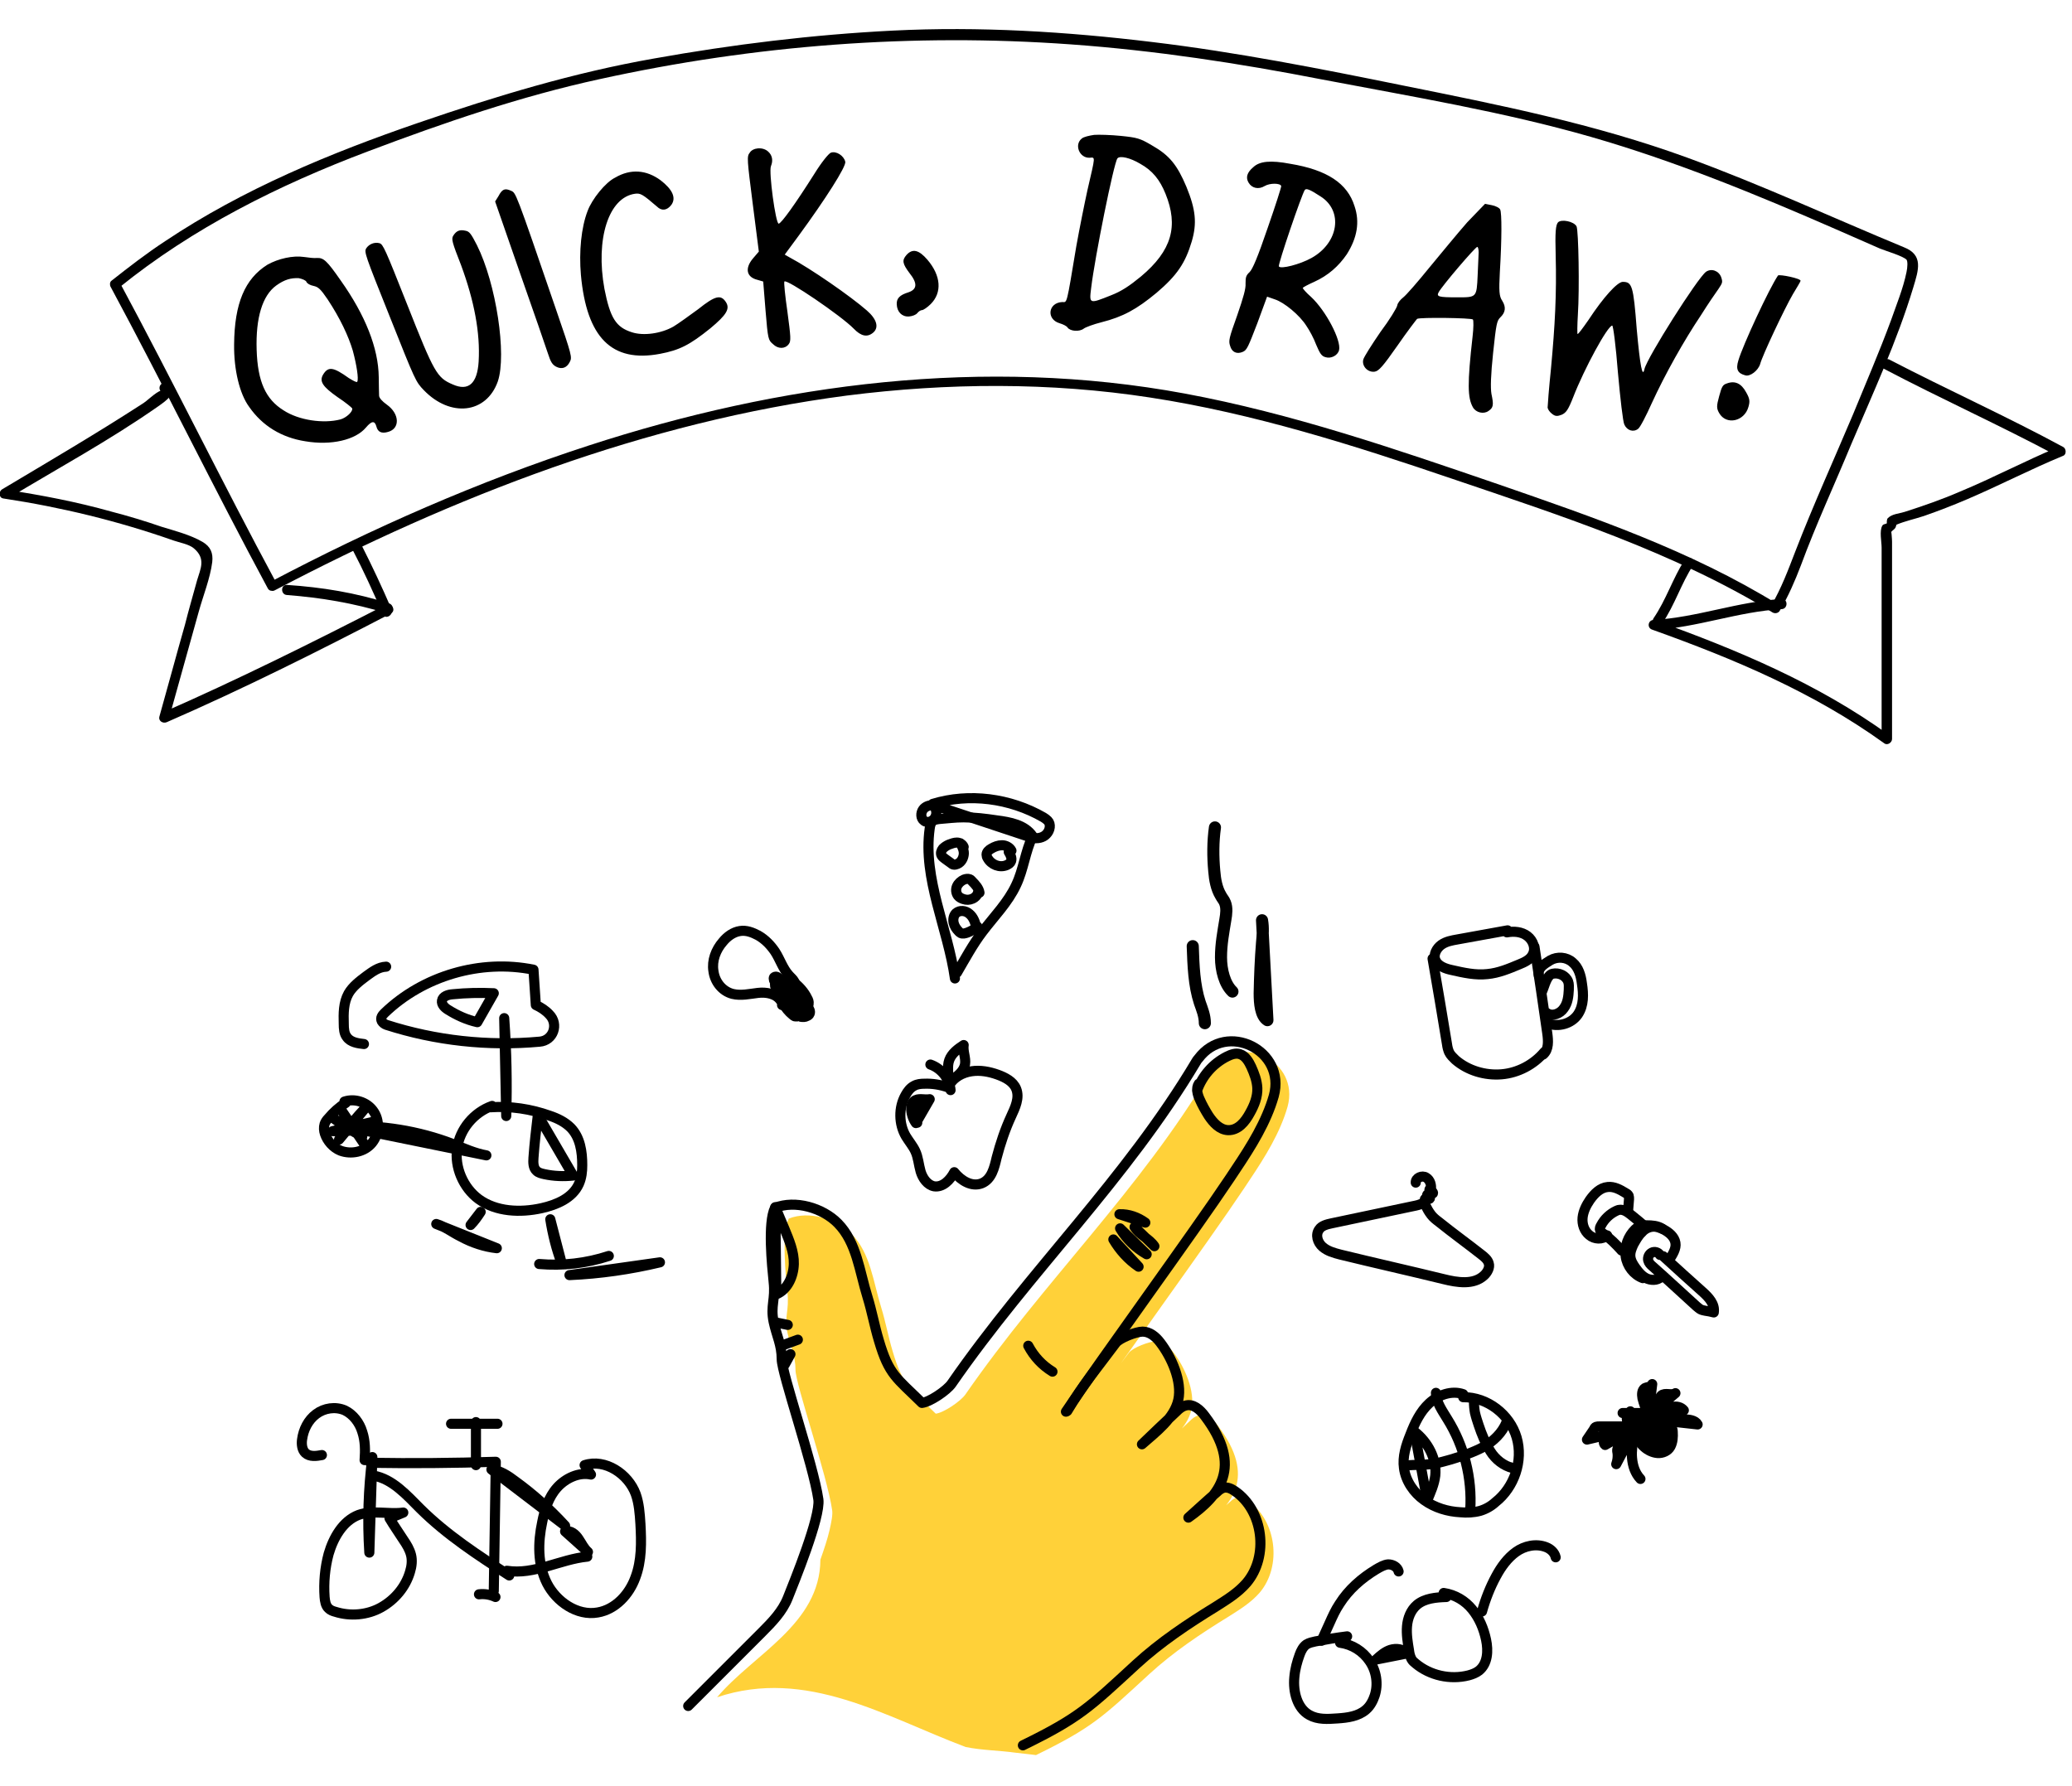 <svg width="616" height="531" viewBox="0 0 616 531" fill="none" xmlns="http://www.w3.org/2000/svg">
<path d="M440.6 479.1C441.6 475.5 443 471.9 444.8 468.6C446.3 465.8 448.2 463.2 450.7 461.4C453.2 459.6 456.7 458.8 459.7 460C461 460.5 462.2 461.6 462.5 463M400.5 486.5C397.3 486.9 394.3 487.4 391.1 488C390.2 488.2 389.2 488.4 388.4 488.9C387.4 489.6 386.8 490.8 386.4 491.9C385.6 494.1 385 496.3 384.8 498.7C384.4 502.9 385.6 507.9 389.3 509.9C391.8 511.3 394.7 511.1 397.6 510.9C400.6 510.7 403.8 510.3 406.1 508.3C407.4 507.2 408.2 505.6 408.7 504.1C409.8 500.7 409.2 496.8 407.2 493.9C405.2 490.9 402 488.9 398.4 488.4L400.5 486.5ZM430 474.8C426.9 474.9 423.6 475.2 421.3 477.1C419.4 478.7 418.5 481.1 418.3 483.5C418.1 485.9 418.5 488.3 418.9 490.7C419 491.6 419.2 492.4 419.6 493.2C419.9 493.8 420.4 494.2 420.9 494.6C425.1 498.1 431.1 499.5 436.6 498.1C437.7 497.8 438.8 497.4 439.7 496.7C442.3 494.6 442.5 490.8 441.8 487.5C441.1 484.2 439.8 481.1 437.7 478.5C435.6 475.9 432.6 474.1 429.2 473.6L430 474.8ZM409.1 493.4C410.4 492.2 411.8 491 413.4 490.5C415.1 490 417.1 490.2 418.2 491.6L409.1 493.4Z" stroke="black" stroke-width="3" stroke-miterlimit="10" stroke-linecap="round" stroke-linejoin="round"/>
<path d="M392.9 487.801C393.7 486.001 394.5 484.301 395.3 482.501C396.2 480.501 397 478.701 398.2 476.901C400.9 472.601 404.8 469.201 409.1 466.601C410.3 465.901 411.5 465.201 412.7 465.101C414.1 465.101 415.5 465.901 415.8 467.201" stroke="black" stroke-width="3" stroke-miterlimit="10" stroke-linecap="round" stroke-linejoin="round"/>
<path d="M448.2 276.6C443.3 277.5 438.3 278.4 433.3 279.3C431.6 279.6 429.9 279.9 428.5 280.9C427.1 281.9 426.1 283.8 426.7 285.3C427.4 287.2 429.7 288 431.6 288.4C435.1 289.2 438.7 290 442.2 289.6C445.5 289.3 448.6 288 451.7 286.7C453.2 286.1 454.9 285.3 455.6 283.9C456.7 282 455.8 279.6 454.1 278.3C452.4 277 450.1 276.8 448 277.2" stroke="black" stroke-width="3" stroke-miterlimit="10" stroke-linecap="round" stroke-linejoin="round"/>
<path d="M425.9 285C427.4 293.5 428.8 302.1 430.2 310.5C430.3 311.3 430.5 312.1 430.8 312.8C431.2 313.7 432 314.4 432.7 315.1C436.4 318.3 441.5 319.8 446.4 319.4C451.3 319 456 316.5 459.1 312.8" stroke="black" stroke-width="3" stroke-miterlimit="10" stroke-linecap="round" stroke-linejoin="round"/>
<path d="M456.2 281.5C457.5 290.1 458.8 298.6 460 307.2C460.3 309.4 460.5 312 458.8 313.5" stroke="black" stroke-width="3" stroke-miterlimit="10" stroke-linecap="round" stroke-linejoin="round"/>
<path d="M457.5 290.1C457 287.8 459 286.7 460.9 285.5C463 284.3 465.7 284.5 467.5 286.1C469.3 287.6 470 290 470.3 292.4C470.8 295.6 470.9 298.9 469.1 301.6C467.2 304.4 463.2 305.5 460.1 304.2" stroke="black" stroke-width="3" stroke-miterlimit="10" stroke-linecap="round" stroke-linejoin="round"/>
<path d="M458.4 294.9C459.2 293.2 459.8 289.9 461.6 289.5C463.4 289.1 465.5 290 466.2 291.8C466.5 292.6 466.4 293.4 466.4 294.3C466.3 296.2 466.1 298.2 464.9 299.8C463.8 301.4 461.5 302.3 459.9 301.2" stroke="black" stroke-width="3" stroke-miterlimit="10" stroke-linecap="round" stroke-linejoin="round"/>
<path d="M282.6 324.1C282.3 320.7 279.8 317.6 276.6 316.5M281.9 323.3C279.6 322.5 277.2 322.1 274.8 322.2C273.8 322.2 272.7 322.3 271.8 322.8C270.6 323.4 269.8 324.5 269.2 325.6C267.1 329.3 267.2 334.2 269.3 337.8C270.2 339.3 271.4 340.7 272.1 342.2C273 344.1 273.1 346.2 273.7 348.3C274.3 350.3 275.7 352.3 277.7 352.7C280.3 353.1 282.5 350.8 283.7 348.5C285.7 351 288.9 353 291.9 351.8C294.8 350.6 295.6 347.2 296.3 344.2C297.4 340 298.8 335.8 300.6 331.9C301.8 329.3 303.2 326.4 302.1 323.7C301.2 321.5 298.8 320.3 296.6 319.5C294.1 318.6 291.4 318.1 288.8 318.5C286.1 318.9 283.6 320.3 282.3 322.5L281.9 323.3Z" stroke="black" stroke-width="3" stroke-miterlimit="10" stroke-linecap="round" stroke-linejoin="round"/>
<path d="M275 327.6C273.1 329 272.2 331.5 272.7 333.8M281.9 321.3C282.1 319.2 281.5 317.2 282.2 315.2C282.9 313.2 284.8 311.8 286.5 310.7C286.2 312.6 287.2 314.5 286.9 316.4C286.5 318.6 284.6 319.9 282.9 321.2L281.9 321.3ZM276.4 326.8C274.8 327.1 272.9 326.3 271.7 327.4C271 328 270.9 329 270.9 329.9C271 331.4 271.5 332.8 272.3 333.9L276.4 326.8Z" stroke="black" stroke-width="3" stroke-miterlimit="10" stroke-linecap="round" stroke-linejoin="round"/>
<path d="M420.9 351.6C420.8 350.2 422.8 349.3 424 350.1C425.2 350.8 425.6 352.4 425.4 353.7C425.2 355.3 424.4 356.8 423.1 357.6C422.2 358.2 421.1 358.4 420.1 358.6C412 360.3 403.9 362 395.9 363.7C394.5 364 392.9 364.4 392.2 365.5C391 367.1 391.7 369.4 393.2 370.7C394.7 372 396.6 372.5 398.5 373C408.7 375.5 419 377.8 429.2 380.3C433.2 381.3 438.1 382.1 441.2 379.2C442.2 378.3 443 376.8 442.6 375.6C442.3 374.5 441.3 373.7 440.4 373C436.2 369.7 431.9 366.6 427.8 363.3C427 362.7 426.1 362 425.5 361.2C424.8 360.3 424.3 359.4 423.8 358.4C423.6 357.8 423.4 357.2 423.6 356.6C423.6 356.5 423.6 356.5 423.7 356.4H423.8C424 356.4 424.2 356.5 424.5 356.5C424.7 356.5 425 356.5 425.1 356.3V356.2C425.1 356.1 425 356.1 425 356C424.8 355.9 424.7 355.8 424.5 355.7C424.3 355.6 424.2 355.4 424.3 355.2C424.4 355 424.7 355 425 355C425.3 355 425.5 354.9 425.8 354.9C425.9 354.9 425.9 354.9 426 354.8C426.1 354.7 426 354.4 425.8 354.3C425.6 354.2 425.4 354.2 425.2 354.1C425 354 424.9 353.8 425 353.6" stroke="black" stroke-width="3" stroke-miterlimit="10" stroke-linecap="round" stroke-linejoin="round"/>
<path d="M494.5 373.5C498.3 377 502.3 380.6 506.1 384C508 385.7 509.9 387.7 509.5 390.2C508.7 390 507.9 389.8 507 389.7C506.5 389.6 506 389.5 505.6 389.3C505.2 389.1 504.8 388.7 504.4 388.4C500.1 384.5 495.7 380.4 491.3 376.5C490.7 376 490.2 375.5 490 374.7C489.8 373.8 490.3 372.8 491.1 372.4C491.9 372 493 372.3 493.5 373.1" stroke="black" stroke-width="3" stroke-miterlimit="10" stroke-linecap="round" stroke-linejoin="round"/>
<path d="M496.3 374.5C497.3 372.9 498.4 371.2 498.1 369.5C497.8 367.7 496.2 366.4 494.7 365.6C493.9 365.2 492.9 364.8 492 364.7C490.5 364.6 489 365.3 488.1 366.4C487 367.4 486.3 368.8 485.6 370C485.1 371.1 484.6 372.3 484.7 373.5C484.8 374.8 485.5 375.9 486.2 376.9C487.2 378.3 488.3 379.6 489.8 380.2C491.4 380.8 493.3 380.6 494.2 379.2" stroke="black" stroke-width="3" stroke-miterlimit="10" stroke-linecap="round" stroke-linejoin="round"/>
<path d="M494.2 365.3C492.8 364.4 491.1 364.3 489.6 364.3C488.9 364.3 488.2 364.2 487.5 364.5C487 364.7 486.5 365.1 486.1 365.5C484 367.6 482.9 370.5 483.3 373.5C483.7 376.4 485.7 379 488.4 380" stroke="black" stroke-width="3" stroke-miterlimit="10" stroke-linecap="round" stroke-linejoin="round"/>
<path d="M482.1 371.8C480.4 369.9 478.7 368.2 476.7 366.8C476.3 366.5 475.9 366.3 475.7 365.8C475.5 365.3 475.7 364.8 476 364.3C477 362.4 478.6 360.9 480.5 360C480.8 359.9 481.1 359.7 481.4 359.7C482.6 359.5 483.8 360.3 484.8 361.1C486 362.1 487.2 363 488.3 364" stroke="black" stroke-width="3" stroke-miterlimit="10" stroke-linecap="round" stroke-linejoin="round"/>
<path d="M484 360.3C484.1 359 484.2 357.7 484.3 356.5C484.3 356.1 484.3 355.8 484.2 355.5C484 355.1 483.7 354.9 483.3 354.7C481.7 353.7 479.9 352.7 478 352.9C475.7 353.1 474 354.9 472.7 356.7C471.6 358.3 470.7 360.1 470.5 362C470.3 364 471 366 472.5 367.2C474 368.5 476.4 368.6 477.8 367.3" stroke="black" stroke-width="3" stroke-miterlimit="10" stroke-linecap="round" stroke-linejoin="round"/>
<path d="M284.5 289.2C286.9 285.1 289.2 280.8 292.1 277C295.5 272.5 299.7 268.3 302.1 263.1C304.3 258.5 304.8 253.2 307 248.6C304.7 245.2 300.2 244.4 296.3 243.9C293 243.4 289.7 243 286.4 243C284 243 281.7 243.3 279.2 243.5C278.5 243.6 277.8 243.7 277.3 244.1C276.7 244.6 276.5 245.5 276.4 246.3C274.3 261.3 281.8 275.9 283.9 290.9" stroke="black" stroke-width="3" stroke-miterlimit="10" stroke-linecap="round" stroke-linejoin="round"/>
<path d="M290.6 275.5C289.7 276.3 288.6 276.9 287.5 277.3C286.9 277.5 286.2 277.7 285.6 277.4C285.4 277.3 285.2 277.1 285 276.9C284.3 276.2 283.7 275.3 283.5 274.3C283.3 273.3 283.5 272.2 284.2 271.5C285.3 270.5 287.1 270.7 288.2 271.7C289.4 272.7 289.9 274.2 290.2 275.5M306.9 249.1C308.4 249.4 310.1 249.1 311.1 248C312.2 246.9 312.5 245 311.5 244C311.1 243.6 310.7 243.3 310.2 243C300.3 237.3 288.1 235.7 277.3 239C278.2 240.1 278.7 241.6 278.1 242.8C277.6 244.1 275.8 244.9 274.7 244C273.7 243.3 273.7 241.7 274.4 240.7C275.1 239.7 276.4 239.3 277.7 239.4L306.9 249.1ZM299.9 253.3C300.4 254.1 300.9 255.1 300.6 256C300.4 256.6 299.9 256.9 299.3 257.2C297.2 258.1 294.7 257.1 293.6 255.1C293.4 254.8 293.3 254.4 293.3 254.1C293.3 253.3 294 252.7 294.7 252.3C295.7 251.7 296.8 251.3 297.9 251.3C299 251.3 300.2 251.9 300.7 252.9L299.9 253.3ZM285.5 250.7C286.2 251.8 286.7 253.1 286.5 254.2C286.3 255.5 285.5 256.7 284.2 257C283.9 257.1 283.6 257.1 283.3 257C283.1 256.9 282.9 256.8 282.7 256.6C282.1 256.2 281.5 255.7 280.9 255.3C280.5 255 280.1 254.7 279.9 254.3C279.6 253.7 279.8 252.9 280.3 252.3C280.8 251.8 281.4 251.4 282.1 251.1C282.9 250.8 283.7 250.5 284.5 250.5C285.3 250.5 286.2 251 286.5 251.8L285.5 250.7ZM290.8 265.1C290.7 266 290 266.8 289.1 267.2C288.2 267.6 287.3 267.6 286.4 267.3C285.8 267.1 285.2 266.8 284.8 266.3C284.2 265.5 284.1 264.4 284.5 263.5C284.9 262.6 285.7 261.9 286.6 261.5C287.1 261.3 287.8 261.2 288.3 261.4C288.6 261.5 288.8 261.8 289 262C290 263 291 264.1 291.2 265.4L290.8 265.1Z" stroke="black" stroke-width="3" stroke-miterlimit="10" stroke-linecap="round" stroke-linejoin="round"/>
<path d="M490.1 422.9C488.5 422.7 486.9 424.2 486.8 425.9C486.7 427.6 487.6 429.2 488.8 430.2C489.9 431.2 491.4 431.9 492.8 432C494.3 432.1 495.9 431.4 496.6 430.1C497.3 428.8 497.4 427.2 497.3 425.7C497.3 425.3 497.2 424.8 497 424.5C496.8 424.2 496.4 424 496.1 423.8C494.1 422.9 492 422.4 489.8 422.4" stroke="black" stroke-width="3" stroke-miterlimit="10" stroke-linecap="round" stroke-linejoin="round"/>
<path d="M484.7 419.6C483.6 420.4 483.3 422.2 484.1 423.2C484.9 424.3 486.6 424.7 487.7 424.1C488.9 423.5 489.6 421.9 489.2 420.6C489.2 420.4 489.1 420.3 489 420.2C488.8 420.1 488.6 420.1 488.4 420.1H482.4" stroke="black" stroke-width="3" stroke-miterlimit="10" stroke-linecap="round" stroke-linejoin="round"/>
<path d="M485.7 426.8C485.4 429.1 485 431.3 485.2 433.5C485.4 435.8 486.1 438 487.7 439.7M488.9 422C490.8 420.4 492.3 418.4 493.2 416.1C493.4 415.7 493.6 415.2 493.9 414.9C495 413.9 496.9 415 498.1 414.2L488.9 422ZM490.1 422.3C491.4 421.5 492.7 420.7 493.8 419.9C494.9 419.2 495.9 418.5 497.2 418.3C498.4 418 499.8 418.3 500.6 419.3L490.1 422.3ZM491.2 422H500.6C502.1 422 504 422.2 504.7 423.5L491.2 422ZM487.5 423.7C484.9 424.1 482.8 426.2 480.2 426.7C479.3 426.9 478.4 426.9 477.6 427.4C476.8 427.9 476.5 429.1 477.2 429.6L487.5 423.7ZM486 424.9C484.5 426.5 483 428.1 481.6 429.6C481.3 429.9 481 430.2 480.9 430.6C480.7 431.1 480.8 431.6 480.9 432C481 433.1 480.9 434.2 480.5 435.3L486 424.9Z" stroke="black" stroke-width="3" stroke-miterlimit="10" stroke-linecap="round" stroke-linejoin="round"/>
<path d="M484.6 420.9C484.4 421.4 484.3 421.9 484.4 422.4C484.7 422 485 421.6 485.1 421.1V422.8C485.3 422.2 485.5 421.6 485.6 420.9V422.5C486 422 486.2 421.3 486.3 420.7C486.4 421.4 486.6 422.1 486.8 422.8C487.2 422.5 487.4 422 487.5 421.5V422.5M488.4 424.1H475.4C475.1 424.1 474.8 424.1 474.5 424.2C474.2 424.3 474 424.6 473.9 424.9C473.2 425.9 472.5 427 471.8 428L488.4 424.1ZM490.1 420.5C489.3 419 488.7 417.3 488.3 415.7C488.1 414.6 488.1 413.3 489 412.7C489.8 412.3 491 412.4 491.2 411.5L490.1 420.5ZM488.8 424.3C488.5 424.9 488.4 425.5 488.4 426.2C488.8 425.5 489.2 424.8 489.6 424.2C489.1 425.1 488.8 426.1 488.7 427.2C489.3 426 489.9 424.7 490.5 423.6C490.7 425.3 490.5 427 490.1 428.5C490.6 426.9 491.1 425.4 491.9 424.1C491.9 425.9 491.7 427.7 491.5 429.5C491.9 427.8 492.4 426.1 492.8 424.5C493 426.5 492.9 428.5 492.6 430.5C493.4 428.6 494.2 426.9 495 425V429.7C495.2 428.5 495.6 427.3 496.1 426.2C496.1 427.3 496.1 428.4 495.9 429.5C495.9 428.8 496 428.1 495.8 427.4C495.6 426.7 495.3 426 494.7 425.6C493.8 425 492.5 425.2 491.5 425.8C490.6 426.4 489.9 427.4 489.3 428.3C489.2 427 489.2 425.6 489.4 424.4C489.1 426 489.7 427.8 490.9 428.8L488.8 424.3Z" stroke="black" stroke-width="3" stroke-miterlimit="10" stroke-linecap="round" stroke-linejoin="round"/>
<path d="M488.6 423.6C488.5 424.9 488.4 426.2 488.3 427.4C488.9 426.6 489.3 425.7 489.5 424.7C489.3 425.9 489.6 427.1 490 428.2C490.2 428.8 490.4 429.5 490.9 430C491.5 430.5 492.3 430.7 493.1 430.6C493.9 430.4 494.6 430 495.1 429.4C495.2 429.6 495.2 429.8 495.1 430C495.9 428.1 496.5 426.2 496.8 424.2C496.4 424.8 496.1 425.4 495.7 426.1C495.7 424.8 495.6 423.5 495.3 422.3C494.4 423.1 493.6 424 493.1 425.1C492.8 424.4 492.4 423.7 492.1 423C491.7 423 491.6 423.5 491.5 423.8C491.4 424.1 491.1 424.6 490.8 424.4" stroke="black" stroke-width="3" stroke-miterlimit="10" stroke-linecap="round" stroke-linejoin="round"/>
<path d="M485 420.9C486.3 421.1 487.6 421.1 488.8 420.9C488.6 422.1 488.6 423.3 488.7 424.4C488.8 426.3 489.4 428.1 490.1 429.9C489.4 429.2 488.7 428.6 488 427.9C488.5 429.2 490.2 429.8 491.3 429.1C492.4 428.4 492.8 427 493 425.8C493 427.6 493.3 429.2 493.8 430.9C494.2 428.8 494.5 426.8 494.9 424.6C495 425.8 495.2 427 495.3 428.2C495.4 427 495.4 425.8 495.5 424.6C495.9 425.2 496.2 426 496.2 426.7C495.2 426.8 494.2 426.6 493.2 426.2C493.4 425.9 493.6 425.5 493.8 425.2C492.2 426.6 490.7 427.9 489.2 429.2C489 428.3 489.1 427.3 489.6 426.5" stroke="black" stroke-width="3" stroke-miterlimit="10" stroke-linecap="round" stroke-linejoin="round"/>
<path d="M145.8 329.201C151.8 328.801 157.8 329.701 163.4 331.701C165.8 332.501 168 333.601 169.7 335.301C172.5 338.201 173.1 342.401 173.1 346.401C173.1 348.301 172.9 350.201 172.1 352.001C170.2 356.201 165.5 358.201 161 359.201C154.7 360.601 147.5 360.301 142.3 356.501C137.7 353.101 135.1 347.001 135.9 341.401C136.7 335.701 140.9 330.701 146.3 328.801" stroke="black" stroke-width="3" stroke-miterlimit="10" stroke-linecap="round" stroke-linejoin="round"/>
<path d="M114.8 287.4C112.5 287.5 110.7 288.9 108.9 290.2C106.9 291.7 104.8 293.3 103.6 295.4C102.1 298.1 102.1 301.3 102.2 304.4C102.2 305.8 102.3 307.3 103.1 308.3C104.2 309.9 106.4 310.2 108.2 310.4M159.9 331.5C159.4 335.7 158.9 340 158.6 344.2C158.5 345.6 158.5 347.2 159.5 348.1C160.1 348.7 161 348.9 161.9 349.1C164.7 349.7 167.6 349.8 170.4 349.5L159.9 331.5ZM144.6 343.5C141.2 342.9 137.9 341.4 134.6 340.1C124.4 336.2 113.3 334.4 102.4 334.9L144.6 343.5ZM150.5 331.8C150.8 322.1 150.6 312.4 149.9 302.7L150.5 331.8Z" stroke="black" stroke-width="3" stroke-miterlimit="10" stroke-linecap="round" stroke-linejoin="round"/>
<path d="M160.3 375.8C167.3 376.4 174.3 375.6 181 373.4M159.3 298.8C160.8 299.5 162.2 300.4 163.3 301.6C166.2 304.5 164.5 309.4 160.4 309.7C145.1 311.1 129.5 309.4 114.9 304.7C114.3 304.5 113.8 304.1 113.5 303.6C113 302.6 113.7 301.8 114.3 301.2C125.8 290.1 142.9 285.1 158.6 288.3L159.3 298.8ZM163.6 362.5C164.3 366.9 165.4 371.4 167 375.6L163.6 362.5ZM142.9 360.3C142 361.7 141 363.1 139.9 364.2L142.9 360.3ZM129.7 363.9C132.4 364.7 134.6 366.5 137.1 367.7C140.4 369.5 144.1 370.7 147.7 371.1L129.7 363.9ZM169.3 379.1C178.4 378.7 187.4 377.4 196.2 375.3L169.3 379.1Z" stroke="black" stroke-width="3" stroke-miterlimit="10" stroke-linecap="round" stroke-linejoin="round"/>
<path d="M98.9 332.3C101.7 334.4 104.6 336.2 107.7 337.9M141.9 303.9C138.8 303.2 135.9 301.9 133.2 300.2C132.2 299.6 131.2 298.6 131.4 297.5C131.6 296.2 133.2 295.7 134.6 295.6C138.6 295.2 142.7 295.1 146.8 295.3L141.9 303.9ZM102.4 327.5C105.4 326.5 109 327.6 110.9 330.2C113 333 112.8 337.1 110.6 339.8C108.4 342.5 104.4 343.3 101.2 342.1C99 341.2 97.3 339.2 96.6 337.1C96.3 336.2 96.2 335.2 96.5 334.2C96.7 333.6 97.1 333 97.6 332.5C99.1 330.7 100.9 329.1 102.8 327.9L102.4 327.5ZM108.8 329.2C105.9 332.3 103.3 335.4 100.8 338.8L108.8 329.2ZM101.1 329.5L108 339.7L101.1 329.5ZM111.9 333.3C108.1 335.7 103.4 336.7 98.9 336.3L111.9 333.3Z" stroke="black" stroke-width="3" stroke-miterlimit="10" stroke-linecap="round" stroke-linejoin="round"/>
<path d="M232.1 297.5C230.7 295.4 227.8 294.9 225.3 295.2C222.8 295.5 220.3 296.1 217.8 295.5C214.7 294.7 212.5 291.9 212.1 288.7C211.6 285.6 212.8 282.4 214.9 280C216.2 278.4 218 277.1 220 276.8C221.9 276.5 223.7 277.2 225.4 278.1C227.5 279.3 229.1 281 230.4 282.9C231.9 285.2 232.7 287.9 234.5 289.9C235.1 290.6 235.8 291.1 236.2 291.9C236.8 293.2 236.5 294.8 235.7 295.9C234.9 297.1 233.7 298 232.5 298.8" stroke="black" stroke-width="3" stroke-miterlimit="10" stroke-linecap="round" stroke-linejoin="round"/>
<path d="M234.1 296.4L232 294.9C231.5 294.5 230.9 294.1 230.6 293.6C230.3 293.1 230.3 292.3 230.8 291.8C230.9 291.7 231 291.7 231.1 291.7C231.2 291.7 231.3 291.8 231.3 291.8C231.5 291.9 231.7 292 231.8 292.2C231.9 292.4 231.8 292.7 231.6 292.8C231.5 292.8 231.3 292.8 231.2 292.7C230.7 292.4 230.3 292 230.1 291.4C230 291.1 230 290.8 230.1 290.6C230.3 290.4 230.6 290.3 230.9 290.4C231.2 290.5 231.4 290.7 231.7 290.9C232.8 291.8 233.9 292.8 235 293.7" stroke="black" stroke-width="3" stroke-miterlimit="10" stroke-linecap="round" stroke-linejoin="round"/>
<path d="M238.1 302.3C238.7 302.4 239.4 302.4 239.9 302.1C240.2 302 240.6 301.7 240.7 301.4C241 300.7 240.6 300 240.2 299.4M232.8 298.3C233.5 299.6 234.5 300.8 235.6 301.7C235.9 301.9 236.1 302.2 236.5 302.2C237 302.3 237.6 302 238 301.7C238.8 301 239.6 300.2 240.1 299.3C240.3 299 240.4 298.7 240.4 298.4C240.5 297.9 240.3 297.3 240 296.8C239.1 294.9 237.6 293.3 236 292L232.8 298.3ZM235.2 300.8C236.6 299.7 237.9 298.4 238.7 296.9L235.2 300.8ZM234.7 299.8C235.7 298.3 236.6 296.7 237.4 295.2L234.7 299.8Z" stroke="black" stroke-width="3" stroke-miterlimit="10" stroke-linecap="round" stroke-linejoin="round"/>
<path d="M111 438.699C116.7 439.699 120.9 444.499 125 448.599C132.9 456.399 142.1 462.399 151.4 468.399M119.9 449.699C115.5 450.299 110.8 448.899 106.6 450.399C101.9 452.199 99.1 457.199 97.7 461.999C96.6 466.099 96.2 470.499 96.5 474.799C96.6 475.999 96.8 477.399 97.7 478.199C98.2 478.699 98.9 478.999 99.7 479.199C104.1 480.599 109.2 480.199 113.3 477.899C117.4 475.599 120.6 471.799 121.9 467.299C122.4 465.699 122.6 463.899 122.2 462.299C121.8 460.699 120.9 459.199 120 457.899C118.6 455.699 117.1 453.599 115.8 451.399L119.9 449.699ZM109.8 461.599C109.2 452.099 109.5 442.699 110.7 433.199L109.8 461.599Z" stroke="black" stroke-width="3" stroke-miterlimit="10" stroke-linecap="round" stroke-linejoin="round"/>
<path d="M110.1 434.9C122.5 435.1 134.9 435 147.4 434.6L146.8 473" stroke="black" stroke-width="3" stroke-miterlimit="10" stroke-linecap="round" stroke-linejoin="round"/>
<path d="M150.7 466.999C158.8 468.299 166.5 463.599 174.6 462.799M146.1 436.899C148.7 437.199 151 438.699 153.1 440.299C158.5 444.199 163.5 448.699 168 453.599L146.1 436.899Z" stroke="black" stroke-width="3" stroke-miterlimit="10" stroke-linecap="round" stroke-linejoin="round"/>
<path d="M108.4 434.1C108.6 431.2 108.6 428.4 107.7 425.7C106.9 423 105 420.5 102.5 419.3C99.7 418.1 96.4 418.6 94 420.4C91.6 422.2 90.2 425 89.8 428C89.6 429.4 89.8 431.1 90.8 432C92.1 433.2 94.1 432.9 95.7 432.6M175.7 438.4C172.1 437.6 168.1 439.5 165.6 442.3C163.1 445.1 161.9 448.9 161.2 452.5C159.9 458.6 159.8 465.1 162.6 470.7C165.4 476.2 171.6 480.5 177.7 479.4C183 478.5 187.1 474 188.9 469C190.8 464 190.7 458.5 190.4 453.1C190.2 450 190 447 189 444.2C186.8 438.2 179.9 433.6 173.8 435.6L175.7 438.4ZM141.5 435.6V422.8V435.6ZM134.1 423.3H147.9H134.1Z" stroke="black" stroke-width="3" stroke-miterlimit="10" stroke-linecap="round" stroke-linejoin="round"/>
<path d="M142.4 474C144.1 473.8 145.8 474.1 147.3 474.8M168 455.3C169.6 454.9 171.1 456.1 172 457.5C172.9 458.8 173.6 460.4 174.8 461.4L168 455.3Z" stroke="black" stroke-width="3" stroke-miterlimit="10" stroke-linecap="round" stroke-linejoin="round"/>
<path d="M435 414.5C431.6 413.3 427.6 414.7 424.9 417.2C422.2 419.7 420.6 423.1 419.3 426.5C418 429.7 416.9 433.1 417.4 436.5C417.9 440.3 420.3 443.8 423.4 446C426.6 448.3 430.4 449.4 434.1 449.6C436.1 449.8 438.1 449.7 440 449.2C441.7 448.7 443.3 447.8 444.6 446.6C450.2 442.2 452.9 434.3 450.9 427.4C448.9 420.5 442.1 415.3 435 415.4" stroke="black" stroke-width="3" stroke-miterlimit="10" stroke-linecap="round" stroke-linejoin="round"/>
<path d="M438.2 416.7C438.2 417.8 438.3 418.9 438.5 420C438.8 421.3 439.2 422.5 439.6 423.7C440.5 426.4 441.6 429.1 443.1 431.5C444.6 433.9 447 435.8 449.8 436.5C449.5 436.4 449.2 436.3 449 436.2M420.5 425.6C424.5 428.7 427.2 433.7 426.7 438.7C426.4 441.3 425.3 443.7 424.3 446.1L420.5 425.6Z" stroke="black" stroke-width="3" stroke-miterlimit="10" stroke-linecap="round" stroke-linejoin="round"/>
<path d="M417.6 435.701C419.2 435.601 420.8 435.501 422.4 435.501C423.9 435.401 425.3 435.401 426.7 435.101C428.3 434.801 429.9 434.301 431.4 433.901C434.7 432.901 438 431.801 441 430.201C444 428.501 446.6 426.001 447.9 422.801" stroke="black" stroke-width="3" stroke-miterlimit="10" stroke-linecap="round" stroke-linejoin="round"/>
<path d="M426.9 414.101C427 417.001 428.8 419.401 430.3 421.901C435.3 429.901 437.7 439.401 437.1 448.901C437.1 449.101 437 449.301 436.9 449.301C436.7 449.301 436.7 449.001 436.8 449.001" stroke="black" stroke-width="3" stroke-miterlimit="10" stroke-linecap="round" stroke-linejoin="round"/>
<path d="M321.2 422.4C326 414.3 330.2 409.5 335.6 402.2C336.7 400.7 341.7 398.8 343.6 398.8C345.7 398.8 347.5 400.3 348.8 402C352.2 406.4 355.4 413.6 354.2 419.1C353 424.6 347.6 428.6 343.4 432.3C346.8 429 350.1 425.9 353.6 422.6C354.4 421.8 355.2 421.1 356.3 420.8C358.6 420.1 360.7 422 362.1 423.9C373.6 439.1 366.4 447.6 357.2 454.1C360.1 451.5 362.8 449 365.7 446.5C366.3 445.9 367 445.4 367.8 445.2C368.9 445 370 445.5 371 446.2C379.5 452 381.2 465.6 374.5 473.5C371.9 476.5 368.6 478.5 365.3 480.6C357 485.7 348.9 491.1 341.7 497.7C327.9 510.4 324.8 513.6 308 521.8C308 521.8 305.7 521.5 302 521.1C297 520.4 292 520.4 287.1 519.4C263.4 510.5 239.8 495.7 213.2 504.6C224 491.8 243.8 482.9 243.9 463.7C245 460.6 246 457.6 246.6 455C247.2 452.4 247.6 450.3 247.4 449C245.9 438.6 236.5 411.5 236.5 407.3C236.5 403 235 400.4 234.1 396.2C233.1 391.4 234.7 389.6 234.1 384.3C233.6 379.4 232.3 366.7 234.5 362.3C240.5 359.9 248.7 362.3 253.2 366.9C258.8 372.6 259.6 381.1 262 388.8C263.3 393 264.1 397.5 265.4 401.8C268.4 412 270.6 412.8 278.2 420.3C280.6 420 285.6 416.6 287 414.6C310.4 380.8 338.8 354 359.8 318.7C360 318.4 360.1 318.2 360.4 317.9C368.8 306.7 386.5 315.5 382.8 329C382.5 330 382.2 331 381.9 331.8C379.1 339.6 374.4 346.5 369.8 353.4C359 369.6 331.9 406.7 321 422.9L321.2 422.4Z" fill="#FFD139"/>
<path d="M204.6 507.2L226.5 485.3C229.6 482.2 232.6 479.1 234.2 475.1C236.1 470.3 244 451 243.3 445.8C241.8 435.4 232.4 408.3 232.4 404.1C232.4 399.8 230.9 397.2 230 393C229 388.2 230.6 386.4 230 381.1C229.5 376.2 228.2 363.5 230.4 359.1C236.4 356.7 244.6 359.1 249.1 363.7C254.7 369.4 255.5 377.9 257.9 385.6C259.2 389.8 260 394.3 261.3 398.6C264.3 408.8 266.5 409.6 274.1 417.1C276.5 416.8 281.5 413.4 282.9 411.4C306.3 377.6 334.7 350.8 355.7 315.5C355.9 315.2 356 315 356.3 314.7C364.7 303.5 382.4 312.3 378.7 325.8C378.4 326.8 378.1 327.8 377.8 328.6C375 336.4 370.3 343.3 365.7 350.2C354.9 366.4 327.8 403.5 316.9 419.7" stroke="black" stroke-width="3" stroke-miterlimit="10" stroke-linecap="round" stroke-linejoin="round"/>
<path d="M317.3 419.5C322.1 411.4 326.3 406.6 331.7 399.3C332.8 397.8 337.8 395.9 339.7 395.9C341.8 395.9 343.6 397.4 344.9 399.1C348.3 403.5 351.5 410.7 350.3 416.2C349.1 421.7 343.7 425.7 339.5 429.4C342.9 426.1 346.2 423 349.7 419.7C350.5 418.9 351.3 418.2 352.4 417.9C354.7 417.2 356.8 419.1 358.2 421C369.7 436.2 362.5 444.7 353.3 451.2C356.2 448.6 358.9 446.1 361.8 443.6C362.4 443 363.1 442.5 363.9 442.3C365 442.1 366.1 442.6 367.1 443.3C375.6 449.1 377.3 462.7 370.6 470.6C368 473.6 364.7 475.6 361.4 477.7C353.1 482.8 345 488.2 337.8 494.8C324 507.5 320.9 510.7 304.1 518.9" stroke="black" stroke-width="3" stroke-miterlimit="10" stroke-linecap="round" stroke-linejoin="round"/>
<path d="M366.4 294.8C364.1 292.6 363 288.5 363 284.6C363 280.7 363.7 277.1 364.3 273.4C364.6 271.7 364.8 269.9 364.2 268.4C363.9 267.6 363.3 267 362.9 266.2C361.7 264.2 361.2 261.6 361 259C360.6 254.7 360.6 250.2 361.2 246" stroke="black" stroke-width="3.596" stroke-miterlimit="10" stroke-linecap="round" stroke-linejoin="round"/>
<path d="M305.7 400.1C307.4 403.3 309.8 405.9 312.9 407.8M232.6 400L237.2 398.3L232.6 400ZM230.8 393.2C231.9 393.4 233.1 393.7 234.2 393.9L230.8 393.2ZM233.3 405.7C233.2 404.5 233.9 403.2 235 402.6L233.3 405.7ZM230.5 358.9C231.4 361.1 232.3 363.1 233.2 365.3C234.6 368.7 236.1 372.2 236 375.8C235.9 379.4 234.2 383.4 230.8 384.8L230.5 358.9ZM355.9 324.2C357.4 319.9 360.6 316.2 364.8 314.1C366 313.5 367.4 313 368.6 313.4C370.3 313.9 371.3 315.7 372 317.2C372.9 319.2 373.7 321.3 373.8 323.5C373.9 326.1 372.9 328.6 371.6 330.9C370.2 333.5 368.1 336.1 365.1 336C362.6 335.9 360.7 333.8 359.3 331.7C358.3 330.1 357.4 328.5 356.7 326.9C356 325.4 355.5 323.5 356.4 322.2L355.9 324.2ZM331 368.5C332.9 371.7 335.4 374.5 338.5 376.6L331 368.5ZM333 365.2C334.9 368.4 337.6 371 340.9 372.9L333 365.2ZM337.3 364.8C338.8 367.2 341.6 368.2 343.2 370.5L337.3 364.8ZM332.8 361C335.6 360.9 338.3 361.9 340.5 363.5L332.8 361Z" stroke="black" stroke-width="3" stroke-miterlimit="10" stroke-linecap="round" stroke-linejoin="round"/>
<path d="M358.2 304.2C358.2 302 357.4 300.1 356.7 298.1C355 292.9 354.8 287.1 354.6 281.3M376.8 303.3C374.8 302 374.5 298.3 374.5 295.3C374.6 290.3 374.8 285.2 375.2 280.3C375.4 278.1 375.6 275.9 375.2 273.6L376.8 303.3Z" stroke="black" stroke-width="3.596" stroke-miterlimit="10" stroke-linecap="round" stroke-linejoin="round"/>
<g clip-path="url(#clip0)">
<path d="M81.7 175.5C134.8 147.6 192 125.4 251.8 117.6C281.7 113.8 312.2 113.6 342 118.2C372.7 122.9 402.5 132.4 431.9 142.4C464.3 153.4 497.5 164.1 527 182.1C527.7 182.5 528.7 182.3 529.1 181.6C531.7 177.2 533.6 172.8 535.4 168.1C539.9 155.9 545.4 144.1 550.4 132C556.9 116.7 564 101.4 568.8 85.5C570.4 80.2 571.9 75.8 566 73.5C544.5 64.6 523.6 54.9 501.7 46.9C474 36.8 445.8 31.2 417 25.4C392.4 20.4 367.6 15.5 342.6 12.5C317.1 9.4 291.1 7.8 265.4 9.1C241.6 10.3 217.9 13.2 194.4 17.4C170.5 21.6 147.4 28.6 124.4 36.5C98.2 45.5 72.3 56.2 49.1 71.7C43.6 75.3 38.3 79.4 33.1 83.5C32.6 83.9 32.6 84.8 32.9 85.3C48.9 115 63.6 145.2 79.6 174.9C80.5 176.6 83 175.1 82.2 173.4C66.2 143.7 51.5 113.5 35.5 83.8C35.4 84.4 35.3 85 35.3 85.6C57.4 67.7 82.9 55 109.4 45C131.9 36.5 154.9 28.6 178.4 23.5C224.4 13.4 271.4 9.8 318.4 13.2C343.4 15 368.3 18.8 392.9 23.6C419.6 28.7 446.9 33.2 473 40.7C498 47.9 522.1 57.8 545.9 68.2C550.2 70.1 554.6 72 558.9 73.9C560.9 74.7 565.7 76.1 566.8 77.2C567.2 77.7 567.1 79.5 566.8 80.9C565.8 85.8 563.8 90.6 562.2 95.2C558.7 104.7 554.7 113.9 550.9 123.2C545.2 136.7 539.1 150.1 533.8 163.8C531.6 169.5 529.6 174.9 526.5 180.2C527.2 180 527.9 179.8 528.6 179.7C502.7 163.7 473.8 153.8 445.2 143.9C414.6 133.4 384 122.9 352.2 117C292.8 106 232 113.9 174.9 132.5C142.3 143.1 110.7 157 80.4 173C78.6 173.8 80.1 176.4 81.7 175.5Z" fill="black"/>
<path d="M48.1 116.6C48.4 116.8 48.4 115.9 47.9 116.1C46.1 116.7 43.7 119.3 42.1 120.2C28.5 129 14.5 137.2 0.6 145.5C-0.4 146.1 -0.4 148 1 148.2C18.2 150.8 35.1 154.9 51.6 160.7C53.3 161.3 56.2 161.8 57.6 163C61.3 166.1 59.6 169.1 58.6 172.5C57.4 176.9 56.1 181.3 55 185.7C52.4 194.8 50 203.8 47.4 213C47 214.4 48.5 215.2 49.6 214.7C72.3 204.8 94.3 193.8 116.2 182.4C117.9 181.5 116.4 179 114.7 179.8C92.7 191.1 70.6 202.1 48 212C48.7 212.6 49.5 213.1 50.2 213.7C53.2 203.1 56.1 192.4 59.1 181.8C60.4 177.1 62.5 171.9 63.1 167.1C63.4 164.4 62.6 162.5 60.2 161.1C56.6 159 51.9 157.8 48 156.6C43.1 154.9 38.1 153.4 33.1 152.1C22.8 149.2 12.3 147.2 1.8 145.6C1.9 146.5 2 147.4 2.2 148.3C17.1 139.3 32.6 130.9 46.9 120.9C49 119.4 53.3 116.7 49.7 114.3C48 112.9 46.5 115.5 48.1 116.6Z" fill="black"/>
<path d="M104.8 163.4C108.1 169.7 111 176.1 113.8 182.6C114.6 184.4 117.1 182.8 116.4 181.1C113.6 174.6 110.6 168.2 107.4 161.9C106.5 160.2 103.9 161.7 104.8 163.4Z" fill="black"/>
<path d="M115.7 179.4C105.6 176.2 95.8 174.6 85.3 173.9C83.4 173.8 83.4 176.8 85.3 176.9C95.5 177.7 105.1 179.3 114.9 182.3C116.7 182.9 117.5 180 115.7 179.4Z" fill="black"/>
<path d="M560 109.6C577.1 118.6 594.7 126.5 611.7 135.6V133C601.9 137.1 592.5 142.1 582.6 146.2C577.3 148.5 571.8 150.4 566.2 152.2C564.6 152.7 562.4 152.8 561.2 154.1C560.9 154.4 560.9 155.6 561 155.5C560.7 155.9 559.9 155.7 559.6 156.3C558.7 157.8 559.4 161.1 559.4 162.8V219.9C560.2 219.5 560.9 219 561.7 218.6C540.4 203.2 516.7 193.3 492 184.4C491.9 185.4 491.7 186.4 491.6 187.3C504.6 186.6 516.8 181.8 529.7 181.1C531.6 181 531.6 178 529.7 178.1C516.7 178.8 504.5 183.6 491.6 184.3C489.9 184.4 489.6 186.7 491.2 187.2C515.5 195.9 539.1 205.8 560.2 221C561.1 221.7 562.5 220.8 562.5 219.7V183.3V165.1V161C562.5 160.6 562.3 156.7 562 158C562 158.1 561.8 158.8 562.3 158.1C562.6 157.7 563.2 157.4 563.5 156.9C563.7 156.5 563.8 155.8 564.1 155.5C565.1 154.4 563.5 156.1 563.8 156C566.4 154.9 569.3 154.3 572 153.4C576.3 151.9 580.7 150.2 584.9 148.4C594.5 144.3 603.7 139.5 613.4 135.5C614.4 135.1 614.3 133.4 613.4 132.9C596.4 123.7 578.8 115.8 561.7 106.9C559.8 106.1 558.4 108.7 560 109.6Z" fill="black"/>
<path d="M494.2 185.3C497.9 179.9 499.8 173.5 503.4 168C504.5 166.4 501.9 164.9 500.8 166.5C497.3 172 495.3 178.4 491.6 183.8C490.6 185.4 493.1 186.9 494.2 185.3Z" fill="black"/>
<path d="M90.4 76.4C91.7 76.6 93.5 76.8 94.2 76.7C96.2 76.6 97.2 77.5 101.3 83.4C108.6 93.7 112.5 103.5 112.6 112.1C112.6 114.6 112.7 117 112.7 117.6C112.7 118.3 113.6 119.3 115 120.3C118.8 123 119 127.4 115.4 128.4C113.4 129 112.3 128.4 111.9 126.8C111.4 125 110.5 125.1 108.8 127.1C105.7 130.8 98.5 132.5 90.8 131.2C83.7 130.1 78 126.6 74.1 121C71.2 117.1 69.5 109.8 69.6 102.4C69.7 90.2 72.8 82.9 79.5 78.7C82.7 76.9 87.1 75.9 90.4 76.4ZM82.1 84.9C78 87.9 76 94.5 76.3 104C76.6 113.5 79 118.7 84.3 122C88.9 125 96.2 126 101.2 124.7C103 124.2 105 122.3 104.7 121.4C104.6 121.2 102.7 119.6 100.4 118.1C96 115 94.8 113.4 96.1 111.3C97.6 108.9 99.1 109.1 103.7 112.4C105 113.2 106.1 113.8 106.2 113.5C106.7 112.7 106 108.4 104.9 104.3C103.6 99.9 101.1 94.6 97.4 89C95.3 85.9 94.6 85.3 93.2 85C92.2 84.8 91.3 84.3 91.1 83.8C91 83.4 89.9 82.9 88.8 82.7C86.5 82.6 84.6 83.1 82.1 84.9ZM112.8 72.3C113.9 72.6 114.5 74 121 90.4C129.1 110.9 129.9 112.3 134.6 114.3C139.3 116.4 141.9 114 142.3 107.5C142.8 99 141 89.5 137.1 78.9C134.4 72 134.1 71 134.8 70C135.7 68.6 136.7 68.2 138.4 68.6C139.6 68.8 140.1 69.6 141.8 72.9C147.5 84.3 150.7 105.4 148 113.4C144.6 123 133.9 124.2 126 116C123.6 113.5 123.5 113.3 115.9 94.2C108.5 75.7 108.2 74.9 108.9 73.8C109.7 72.6 111.3 71.9 112.8 72.3ZM151.9 56.7C153.4 57.4 153.1 56.4 165.3 92C170.1 105.9 170.1 106.2 169.4 107.6C168.5 109.4 167 109.9 165.3 109C164.2 108.4 163.7 107.6 162.9 105.1C162.3 103.3 158.6 92.5 154.5 80.9L147.2 59.9L148.2 58.3C149.3 56.2 150.1 55.9 151.9 56.7ZM196.4 53.6C199.9 56.3 201.1 58.8 199.6 60.9C198.3 62.6 196.7 62.8 195.3 61.4C191 57.7 190.4 57.4 188.8 57.6C180.9 58.7 177 71.1 179.7 85.9C181.4 94.5 183.1 97.3 187.9 98.8C191.3 99.9 196.5 99.2 200.2 97.1C201.7 96.2 205 93.8 207.6 91.9C212.6 87.9 214.3 87.5 215.8 89.8C217.1 91.8 216 93.6 211.2 97.6C205 102.6 202 104.1 196.2 105.2C181.9 107.9 174.4 100.4 172.7 81.7C172.1 74.8 172.8 67.6 174.7 62.7C176 59.2 180 54.2 182.9 52.8C187.5 50.1 192.2 50.5 196.4 53.6ZM228.3 45C229.6 46.1 229.9 47.7 229.2 49.4C228.5 51.1 230.6 66.5 231.5 66.5C232.3 66.4 236.4 60.7 242.1 51.7C244.2 48.3 246.3 45.7 247 45.4C248.6 44.8 250.9 46.3 251.3 48.1C251.6 49.5 245.4 59.2 237.5 70L233.3 75.7L234.7 76.5C241.1 79.9 252.9 88.1 257.7 92.3C260.7 94.9 261.3 97.3 259.7 98.8C257.9 100.4 256 100 253.8 97.7C250.1 93.9 233.8 82.8 233.2 83.7C233 83.9 233.4 87.9 234.1 92.7C235.1 100.2 235.2 101.4 234.5 102.3C233.4 103.8 231.3 103.8 229.8 102.3C228.4 101.1 228.3 100.9 227.6 92.4L226.9 83.7L225.2 83.2C221.9 82.4 221.4 79.8 223.8 76.9L225.6 74.8L223.8 60.7C222.1 47.3 222 46.5 222.9 45.4C223.8 43.9 226.7 43.6 228.3 45ZM275.7 77.2C279.8 82 280.1 87 276.7 90.4C275.7 91.4 274.5 92.2 274.1 92.2C273.7 92.2 273.1 92.6 272.7 93.1C272.3 93.6 271.3 94 270.2 94.1C268.1 94.2 266.7 92.7 266.6 90.5C266.5 88.7 267.5 87.7 270.1 86.9C272.7 86 272.8 84.2 270.4 81.2C268.3 78.4 268.1 77.4 269.5 75.8C271.3 73.8 273.2 74.3 275.7 77.2ZM333.2 40.4C338.1 40.9 338.9 41.1 342.6 43.3C347.7 46.2 350 49.1 352.7 55.5C355.5 62.3 355.9 66.4 354.3 71.8C352.4 78.2 349.9 81.9 343.9 87C337.9 92 333.8 94.2 327.5 95.8C325.1 96.4 322.7 97.3 322.2 97.7C320.9 98.7 318.2 98.5 317.4 97.4C317.1 96.9 316 96.4 315 96.1C311 94.9 311.6 90 315.8 89.8C317.3 89.8 317 91.1 320 73.1C320.9 68.1 322.4 60.6 323.3 56.5C325.7 46.1 325.7 46.8 323.9 46.9C320.9 47 319.3 43 321.6 41.2C322.1 40.7 323.9 40.3 325.3 40.1C326.6 40 330.3 40.1 333.2 40.4ZM332.2 47.1C331.1 48.6 325.5 76.4 324.4 85.6C323.8 90.4 323.8 90.4 330.3 87.8C333.4 86.6 335.8 85 339.2 82.2C348.4 74.5 350.4 67.2 346.5 57.6C344.8 53.4 342.6 50.7 339 48.7C336 46.9 332.9 46.2 332.2 47.1ZM402.7 61.3C404.3 66 403.5 70.7 400.4 75.6C398 79.1 394.9 81.9 390.7 83.8C388.9 84.6 387.4 85.4 387.3 85.6C387.3 85.8 388.3 87 389.8 88.3C394.2 92.4 398.8 101.2 398.1 104.1C397.7 105.7 395.7 106.7 394.1 106.2C392.9 105.9 392.4 105.1 391.3 102.5C390.6 100.6 389.3 98.2 388.4 96.9C386.4 93.7 381.8 89.9 379 89L376.7 88.2L373.8 96.1C371.1 103.1 370.7 104.1 369.5 104.6C367.7 105.4 366.2 104.7 365.7 102.8C365.2 101.3 365.4 100.5 367.8 93.8C369.7 88.3 370.4 85.8 370.3 84.3C370.3 82.5 370.4 81.9 371.5 80.9C372.4 80 373.9 76.5 376.9 67.7C379.2 61.1 381 55.5 380.9 55.3C380.6 54.4 377.5 54.4 376 55.3C374.2 56.4 372.2 56 371.2 54.3C370.3 52.8 370.7 51.3 372.6 49.7C374.5 47.9 377.8 47.6 383.6 48.7C394.5 50.5 400.6 54.5 402.7 61.3ZM387.9 56.5C387 57.8 379.9 78.6 380.2 79.2C380.7 80.1 386.5 78.6 389.9 76.7C398 72.2 399.4 62.7 392.6 58.4C389.4 56.3 388.3 55.9 387.9 56.5ZM441.5 60.6L443.5 61C444.6 61.2 445.8 61.8 446 62.3C446.5 63.3 446.5 71.1 445.9 80.9C445.6 86.5 445.7 88.1 446.6 89.4C447.8 91.3 447.6 92.9 446 94.4C445 95.4 444.8 96.4 443.9 104.9C443.2 111.5 443.1 115.3 443.4 117.1C444.1 120.4 444 121.2 442.5 122.2C441.1 123.2 438.8 122.7 437.9 121.1C436.3 118.3 436.2 114.1 437.8 100C438.1 97.5 438.1 95.3 437.9 95C437.6 94.5 422.1 94.3 421.3 94.8C421.1 95 418.4 98.5 415.5 102.7C411.1 109 409.9 110.3 408.7 110.5C406.6 110.8 404.8 108.8 405.3 106.9C405.5 106.1 407.8 102.5 410.4 98.7C413.1 95.1 415.3 91.5 415.4 90.8C415.5 90.1 416.3 89.1 417.2 88.4C418.1 87.7 421.5 83.8 424.9 79.6C428.3 75.5 433.3 69.4 436.2 66.1L441.5 60.6ZM439.2 73.4C438.7 73.3 428.7 85 427.7 86.9C427 88.2 427.7 88.4 433.2 88.4C439 88.4 439 88.5 439.3 81.9C439.4 78.9 439.6 75.9 439.6 75C439.6 74.1 439.4 73.4 439.2 73.4ZM468.7 67.3C469.3 68.5 469.6 86 469.1 93.5C468.9 96.7 468.9 99.3 469 99.3C469.2 99.4 470.6 97.5 472.2 95.2C476.8 88.2 480.8 83.9 482.4 83.8C485.2 83.8 485.6 84.8 486.6 97.9C487.6 108.9 488.3 112.5 488.9 109.7C489.7 106.3 504.7 82.6 507.2 80.8C508.8 79.7 511 80.5 511.7 82.4C512.2 83.9 512.1 84.1 510.9 85.9C510.1 87 507.7 90.5 505.7 93.7C500.6 101.3 495 111.3 491.1 119.8C489.4 123.6 487.6 127.1 487 127.5C485.6 128.6 483.7 128 482.9 126.2C482.5 125.4 481.7 118.5 481 110.7C480.4 103 479.6 96.7 479.3 96.8C477.9 96.9 471 109.6 467.7 118.1C466.2 121.9 465.6 122.7 464.3 123.3C463 123.8 462.4 123.8 461.5 123.1C460.8 122.6 460.2 121.8 460.1 121.2C460.1 120.6 460.5 115.4 461.1 109.6C462.3 96.7 462.8 87.4 462.5 75.9C462.3 69 462.5 66.9 463.2 66.1C464.2 65.1 467.9 65.8 468.7 67.3ZM519.1 116.6C520.2 118.5 520.3 119.3 519.8 121C518.6 125.3 513.2 126.5 511.1 122.8C510.3 121.4 510.3 120.7 511.1 117.8C511.9 114.8 512.2 114.4 513.4 114C515.8 113.1 517.7 114 519.1 116.6ZM535.3 83.5C535.3 83.7 534.2 85.5 533 87.5C530.5 91.8 523.9 105.8 523.3 108.2C522.7 110.2 520.3 112 518.9 111.6C516.6 111 516 109.8 516.8 107.2C518.1 102.7 526 85.7 528.6 81.9C529.1 81.5 535.5 82.8 535.3 83.5Z" fill="black"/>
</g>
<defs>
<clipPath id="clip0">
<rect width="615.3" height="460" fill="white"/>
</clipPath>
</defs>
</svg>
